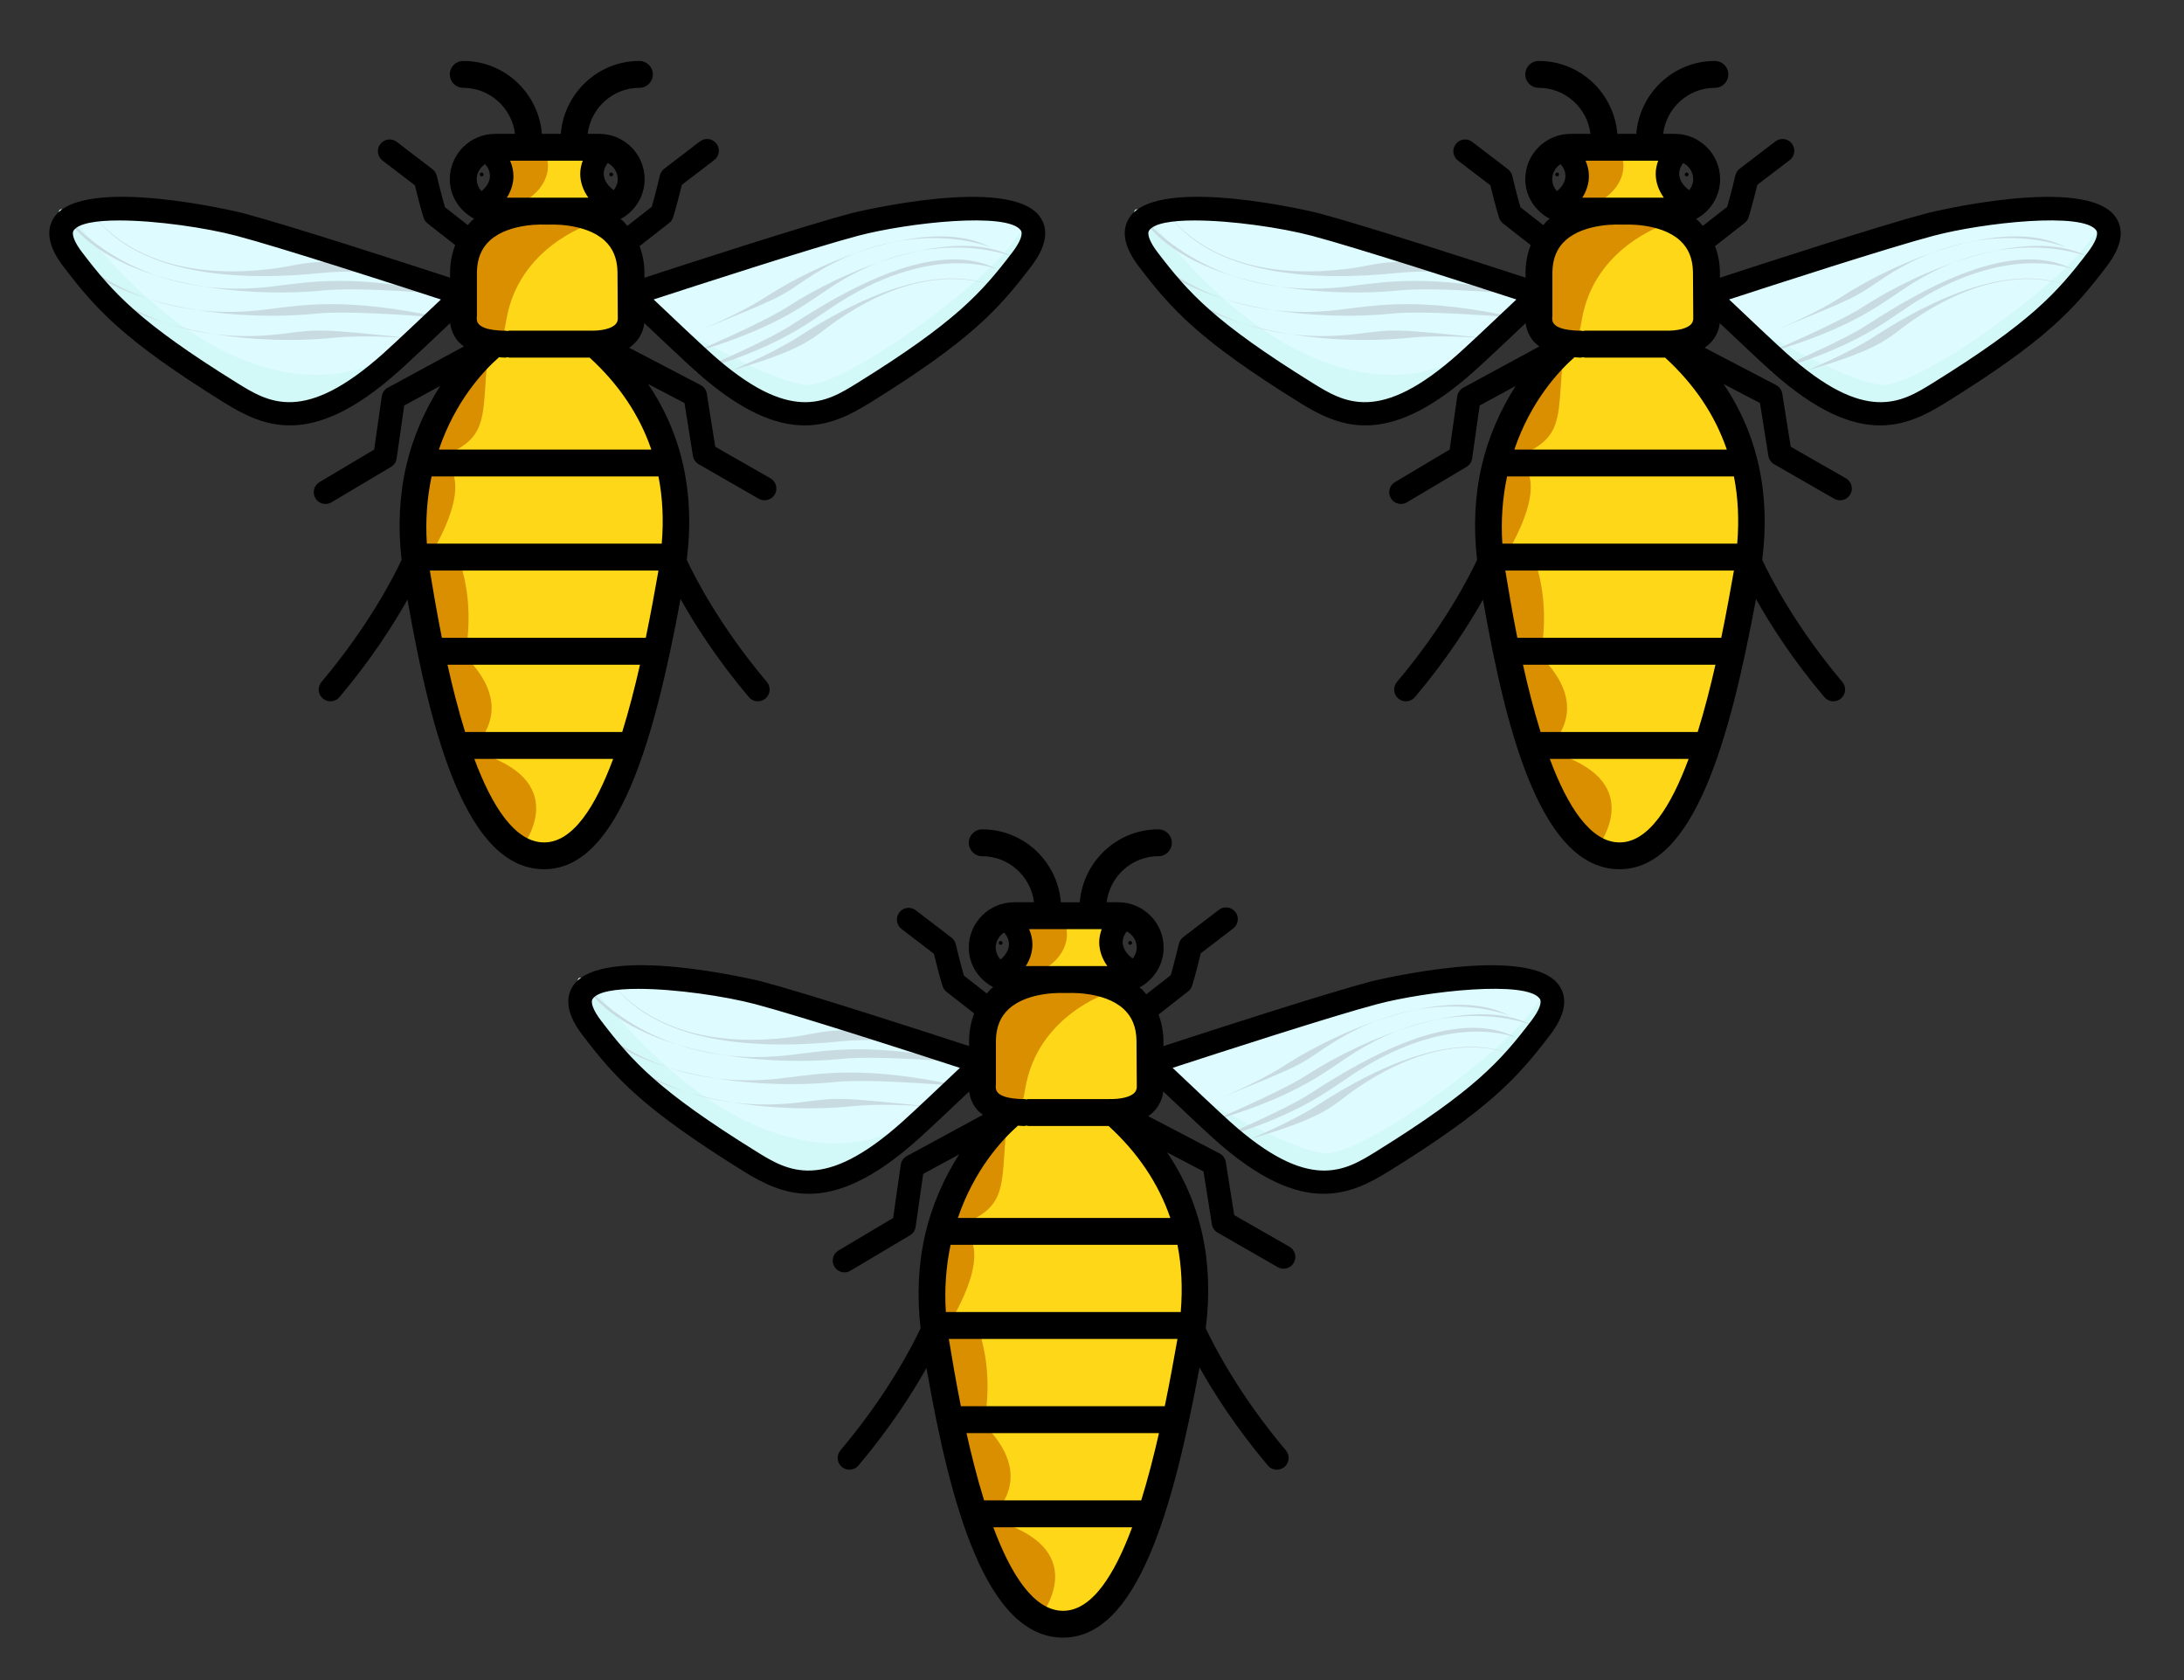 <svg width="65" height="50" xmlns="http://www.w3.org/2000/svg">

    <rect width="100%" height="100%" fill="#333333" stroke="none"/>

    <g>
        <title>background</title>
        <rect fill="none" id="canvas_background" height="52" width="67" y="-1" x="-1"/>
    </g>
    <g>
        <title>Layer 1</title>
        <g id="svg_29">
            <path fill="#defbff" id="svg_2"
                  d="m19.37,8.472l8.25,-2.126c0,0 4.75,-0.82 2.542,1.903l-5.103,3.844c0,0 -1.647,0.952 -4.23,-1.355l-1.999,-2.095l0.54,-0.171z"
                  class="st0"/>
            <path fill="#d2f9f8" id="svg_3"
                  d="m19.12,9.128l3.711,2.898c0,0 1.914,1.201 4.623,-1.288l2.083,-1.849l0.958,-0.958c0,0 0.625,-2.135 -0.292,-0.792c-0.917,1.344 -5.15,4.438 -6.25,4.313c-1.314,-0.15 -4.833,-2.324 -4.833,-2.324z"
                  class="st1"/>
            <path fill="#c8dbe0" id="svg_5"
                  d="m29.693,8.018c0,0 -1.989,-0.86 -4.955,1.141c-0.81,0.546 -1.658,1.203 -4.058,1.909c0,0 2.082,-0.879 2.865,-1.388c1.591,-1.034 4.316,-2.625 6.148,-1.662z"
                  class="st2"/>
            <path fill="#c8dbe0" id="svg_6"
                  d="m30.141,7.639c0,0 -2.521,-1.042 -5.488,0.959c-0.81,0.546 -1.658,1.203 -4.058,1.909c0,0 2.082,-0.879 2.865,-1.388c1.591,-1.035 4.848,-2.444 6.681,-1.48z"
                  class="st2"/>
            <path fill="#c8dbe0" id="svg_7"
                  d="m29.473,7.357c0,0 -2.521,-1.042 -5.488,0.959c-0.81,0.546 -0.669,0.499 -3.107,1.491c0,0 1.131,-0.461 1.913,-0.97c1.592,-1.035 4.85,-2.444 6.682,-1.48z"
                  class="st2"/>
            <path fill="#c8dbe0" id="svg_8"
                  d="m29.788,8.621c0,0 -1.844,-1.131 -4.811,0.87c-0.81,0.546 -0.814,0.833 -3.214,1.539c0,0 1.238,-0.51 2.021,-1.019c1.591,-1.034 4.171,-2.354 6.004,-1.39z"
                  class="st2"/>
            <polygon fill="#fed718" id="svg_9"
                     points="15.1,4.472 17.62,4.472 17.787,6.034 14.745,6.034 "
                     class="st3"/>
            <path fill="#fed718" id="svg_10"
                  d="m14.281,7.159c0,0 2.777,-2.25 4.361,0.604c0,0 0.917,2.458 -1.292,2.417l-3.313,-0.083c0,0 -0.471,-2.792 0.244,-2.938z"
                  class="st3"/>
            <path fill="#fed718" id="svg_11"
                  d="m13.885,10.722c0,0 -3.681,4.875 1.111,13.958c0,0 2.083,3.042 4.333,-3.583c0,0 2.75,-9.667 -2.458,-10.708l-2.986,0.333z"
                  class="st3"/>
            <path fill="#da8f00" id="svg_12"
                  d="m16.294,4.782c0,0 0.212,0.815 -0.945,1.346l-0.604,-0.094l0.354,-1.563l1.258,0l-0.063,0.311z"
                  class="st4"/>
            <path fill="#da8f00" id="svg_13"
                  d="m14.537,10.388c-0.257,2.302 0.195,2.766 -2.156,3.454c0,0 0.568,-2.625 1.75,-3.104c0,0 -0.018,-0.887 0.261,0c0.027,0.086 0.155,-0.44 0.145,-0.35z"
                  class="st4"/>
            <path fill="#da8f00" id="svg_14"
                  d="m13.41,13.94c0.561,0.895 -0.74,2.802 -0.74,2.802l-0.092,-3.104c0,0 0.43,-0.34 0.832,0.302z"
                  class="st4"/>
            <path fill="#da8f00" id="svg_15"
                  d="m13.464,16.188c0,0 0.872,1.503 0.268,3.809l-1.735,-2.546l1.467,-1.263z" class="st4"/>
            <path fill="#da8f00" id="svg_16"
                  d="m13.151,18.982c0,0 3.115,1.901 0.308,3.802l-0.472,-3.5l0.164,-0.302z" class="st4"/>
            <path fill="#da8f00" id="svg_17"
                  d="m17.545,6.68c0,0 -2.106,0.667 -2.474,2.833c-0.369,2.167 -1.186,0.798 -1.186,0.798l0.292,-3.048c-0.001,0 1.526,-1.083 3.368,-0.583z"
                  class="st4"/>
            <path fill="#defbff" id="svg_18"
                  d="m13.459,8.643c0,0 -9.339,-3.588 -11.714,-1.796c0,0 1.292,3.792 6.917,5.417c0,-0.001 3.761,-1.117 4.797,-3.621z"
                  class="st0"/>
            <path fill="#d2f9f8" id="svg_19"
                  d="m11.3,10.725c0,0 -3.934,2.448 -9.183,-4.328c0,0 -0.806,-0.735 -0.042,0.874c0,0 3.607,4.208 5.773,4.563c0,0 1.792,0.87 3.634,-1.101"
                  class="st1"/>
            <path fill="#c8dbe0" id="svg_20"
                  d="m1.902,6.345c0,0 1.977,2.693 6.206,2.18c1.155,-0.14 2.414,-0.383 5.296,0.243c0,0 -2.659,-0.239 -3.763,-0.126c-2.246,0.232 -6.425,-0.104 -7.739,-2.297z"
                  class="st2"/>
            <path fill="#c8dbe0" id="svg_21"
                  d="m1.658,7.037c0,0 1.977,2.693 6.206,2.18c1.155,-0.14 2.414,-0.383 5.296,0.243c0,0 -2.659,-0.239 -3.763,-0.126c-2.245,0.231 -6.424,-0.104 -7.739,-2.297z"
                  class="st2"/>
            <path fill="#c8dbe0" id="svg_22"
                  d="m2.178,7.757c0,0 1.977,2.693 6.206,2.18c1.155,-0.14 0.981,-0.17 4.072,0.152c0,0 -1.434,-0.148 -2.539,-0.035c-2.246,0.232 -6.425,-0.104 -7.739,-2.297z"
                  class="st2"/>
            <path fill="#c8dbe0" id="svg_23"
                  d="m2.6,6.128c0,0 1.229,2.39 5.458,1.877c1.155,-0.14 1.329,-0.465 4.211,0.161c0,0 -1.573,-0.157 -2.678,-0.044c-2.246,0.232 -5.677,0.198 -6.991,-1.994z"
                  class="st2"/>
            <circle id="svg_24" r="0.056" cy="5.193" cx="18.191"/>
            <circle id="svg_25" r="0.056" cy="5.193" cx="14.336"/>
            <path fill="#da8f00" id="svg_26"
                  d="m14.599,22.528c2.432,0.955 0.856,2.796 0.856,2.796l-1.509,-2.837c-0.001,0 0.089,-0.181 0.653,0.041z"
                  class="st4"/>
            <path id="svg_28"
                  d="m30.964,6.471c-0.859,-1.29 -5.561,-0.143 -5.606,-0.13c-1.381,0.364 -4.87,1.496 -6.178,1.924l0,-0.183c-0.006,-0.277 -0.059,-0.527 -0.144,-0.758l0.88,-0.688c0.056,-0.043 0.097,-0.103 0.118,-0.17c0.089,-0.283 0.205,-0.746 0.259,-0.965l0.964,-0.737c0.153,-0.117 0.183,-0.337 0.065,-0.49s-0.337,-0.184 -0.491,-0.065l-1.063,0.813c-0.063,0.049 -0.109,0.119 -0.128,0.197c0,0.002 -0.133,0.563 -0.243,0.936l-0.727,0.568c-0.046,-0.052 -0.086,-0.108 -0.139,-0.156c-0.02,-0.018 -0.043,-0.03 -0.064,-0.047c0.425,-0.228 0.719,-0.671 0.719,-1.186c0,-0.745 -0.606,-1.35 -1.351,-1.35l-0.345,0c0.095,-0.77 0.745,-1.37 1.54,-1.37c0.221,0 0.4,-0.179 0.4,-0.4s-0.18,-0.4 -0.4,-0.4c-1.236,0 -2.242,0.959 -2.34,2.17l-0.562,0c-0.099,-1.211 -1.104,-2.17 -2.341,-2.17c-0.221,0 -0.4,0.179 -0.4,0.4s0.179,0.4 0.4,0.4c0.795,0 1.446,0.6 1.541,1.37l-0.591,0c-0.745,0 -1.35,0.605 -1.35,1.35c0,0.516 0.301,0.951 0.728,1.178c-0.024,0.02 -0.05,0.034 -0.073,0.054c-0.045,0.041 -0.079,0.09 -0.119,0.134l-0.68,-0.532c-0.11,-0.373 -0.243,-0.933 -0.243,-0.935c-0.019,-0.079 -0.064,-0.148 -0.128,-0.197l-1.063,-0.813c-0.155,-0.119 -0.374,-0.089 -0.49,0.065c-0.118,0.153 -0.088,0.373 0.065,0.49l0.964,0.737c0.053,0.219 0.169,0.683 0.259,0.965c0.021,0.067 0.063,0.127 0.118,0.17l0.823,0.643c-0.093,0.239 -0.147,0.503 -0.153,0.795l0.001,0.176c-1.306,-0.427 -4.798,-1.56 -6.179,-1.925c-0.047,-0.012 -4.746,-1.16 -5.607,0.13c-0.259,0.391 -0.167,0.883 0.277,1.464c0.972,1.274 1.78,2.183 4.799,4.058c0.576,0.357 1.191,0.669 1.942,0.669c0.861,0 1.9,-0.41 3.26,-1.632c0.322,-0.289 1.001,-0.929 1.51,-1.412c0.019,0.155 0.077,0.35 0.229,0.533c0.051,0.061 0.115,0.111 0.179,0.161l-2.264,1.228c-0.097,0.053 -0.164,0.148 -0.18,0.258l-0.226,1.584l-1.627,0.968c-0.167,0.099 -0.221,0.313 -0.122,0.479c0.065,0.11 0.182,0.171 0.301,0.171c0.061,0 0.123,-0.016 0.178,-0.049l1.771,-1.054c0.091,-0.054 0.153,-0.146 0.168,-0.251l0.225,-1.576l1.07,-0.581c-0.459,0.72 -0.814,1.527 -1.011,2.381c-0.207,0.895 -0.246,1.835 -0.137,2.796c-0.247,0.525 -0.994,1.983 -2.385,3.632c-0.125,0.147 -0.106,0.368 0.042,0.493c0.065,0.056 0.146,0.082 0.226,0.082c0.1,0 0.198,-0.042 0.268,-0.124c0.954,-1.131 1.608,-2.163 2.025,-2.904c0.71,4.083 1.776,8.026 4.066,8.026c2.199,0 3.269,-3.779 4.06,-8.041c0.417,0.743 1.073,1.78 2.034,2.919c0.069,0.082 0.168,0.124 0.268,0.124c0.08,0 0.16,-0.026 0.226,-0.082c0.147,-0.125 0.167,-0.346 0.042,-0.493c-1.392,-1.65 -2.138,-3.108 -2.385,-3.633c0.251,-1.964 -0.136,-3.741 -1.151,-5.235l1.084,0.567l0.25,1.572c0.017,0.105 0.08,0.196 0.172,0.249l1.788,1.027c0.055,0.031 0.114,0.046 0.174,0.046c0.121,0 0.239,-0.063 0.304,-0.176c0.096,-0.167 0.038,-0.381 -0.13,-0.478l-1.643,-0.94l-0.251,-1.58c-0.018,-0.109 -0.086,-0.204 -0.184,-0.255l-2.126,-1.111c0.083,-0.058 0.158,-0.123 0.221,-0.199c0.156,-0.189 0.212,-0.386 0.23,-0.533c0.509,0.482 1.188,1.123 1.509,1.411c1.36,1.222 2.399,1.632 3.26,1.632c0.751,0 1.366,-0.312 1.941,-0.669c3.02,-1.874 3.827,-2.783 4.8,-4.058c0.444,-0.581 0.537,-1.073 0.277,-1.462zm-11.368,10.517c-0.095,0.536 -0.22,1.236 -0.376,1.994l-6.069,0c-0.16,-0.802 -0.277,-1.513 -0.356,-1.989c-0.001,-0.004 -0.001,-0.008 -0.001,-0.013l6.803,0c-0.001,0.003 -0.001,0.006 -0.001,0.008zm-1.077,4.796l-4.677,0c-0.203,-0.654 -0.377,-1.342 -0.523,-2.001l5.728,0c-0.151,0.667 -0.326,1.351 -0.528,2.001zm1.078,-7.606c0.125,0.631 0.157,1.299 0.098,2.001l-6.991,0c-0.044,-0.687 0.005,-1.356 0.141,-2.001l6.752,0zm-6.535,-0.799c0.491,-1.447 1.326,-2.338 1.789,-2.747c0.05,0.002 0.094,0.01 0.147,0.01c0.016,0 0.033,0 0.049,0c0.019,0 0.036,-0.009 0.054,-0.012c0.02,0.003 0.037,0.012 0.058,0.012l2.37,0c0.007,0 0.013,0 0.019,0c0.877,0.802 1.488,1.717 1.837,2.737l-6.323,0zm4.471,-3.538l-2.375,0c-0.02,0 -0.037,0.009 -0.057,0.011c-0.023,-0.003 -0.041,-0.012 -0.066,-0.011c-0.081,0.001 -0.155,-0.003 -0.226,-0.008c-0.035,-0.008 -0.068,-0.012 -0.104,-0.011c-0.217,-0.028 -0.378,-0.087 -0.457,-0.176c-0.071,-0.08 -0.061,-0.172 -0.054,-0.25l0,-1.298c0.008,-0.403 0.134,-0.71 0.384,-0.939c0.59,-0.541 1.67,-0.475 1.68,-0.473c0.007,0 0.014,-0.003 0.021,-0.003l0.01,0c0.009,0 0.017,0.004 0.025,0.003c0.009,-0.001 1.089,-0.068 1.68,0.473c0.25,0.229 0.376,0.536 0.384,0.931l0.009,1.385c0,0.001 0.006,0.09 -0.057,0.164c-0.108,0.133 -0.404,0.213 -0.797,0.202zm-3.345,-4.509c0,-0.189 0.102,-0.349 0.249,-0.448c0.076,0.087 0.145,0.203 0.145,0.35c0,0.165 -0.093,0.326 -0.254,0.456c-0.084,-0.097 -0.14,-0.22 -0.14,-0.358zm3.155,-0.55c-0.044,0.125 -0.074,0.254 -0.074,0.389c0,0.258 0.09,0.5 0.242,0.712l-1.409,0c-0.019,0 -0.032,0 -0.054,0l-0.964,0c0.126,-0.197 0.197,-0.418 0.197,-0.648c0,-0.158 -0.039,-0.308 -0.099,-0.452l2.161,0l0,-0.001zm0.923,0.877c-0.186,-0.132 -0.298,-0.306 -0.298,-0.489c0,-0.13 0.055,-0.236 0.12,-0.319c0.174,0.092 0.297,0.27 0.297,0.481c0.001,0.125 -0.048,0.235 -0.119,0.327zm-6.846,4.848c-2.369,2.128 -3.43,1.469 -4.365,0.889c-2.917,-1.811 -3.688,-2.677 -4.612,-3.888c-0.228,-0.299 -0.322,-0.542 -0.251,-0.648c0.144,-0.215 0.674,-0.299 1.356,-0.299c1.094,0 2.58,0.216 3.49,0.457c1.324,0.35 4.738,1.456 6.084,1.895c-0.509,0.482 -1.338,1.268 -1.702,1.594zm4.775,14.564c-0.874,0 -1.556,-1.086 -2.078,-2.486l4.132,0c-0.523,1.412 -1.197,2.486 -2.054,2.486zm13.936,-17.563c-0.924,1.211 -1.695,2.077 -4.612,3.888c-0.935,0.581 -1.995,1.239 -4.364,-0.889c-0.363,-0.327 -1.193,-1.112 -1.702,-1.595c1.346,-0.439 4.76,-1.545 6.084,-1.895c1.478,-0.391 4.472,-0.719 4.846,-0.158c0.07,0.107 -0.024,0.35 -0.252,0.649z"/>
        </g>
        <g id="svg_55">
            <path fill="#defbff" id="svg_30"
                  d="m51.378,8.472l8.25,-2.126c0,0 4.75,-0.82 2.542,1.903l-5.103,3.844c0,0 -1.647,0.952 -4.23,-1.355l-1.999,-2.095l0.54,-0.171z"
                  class="st0"/>
            <path fill="#d2f9f8" id="svg_31"
                  d="m51.128,9.128l3.711,2.898c0,0 1.914,1.201 4.623,-1.288l2.083,-1.849l0.958,-0.958c0,0 0.625,-2.135 -0.292,-0.792c-0.917,1.344 -5.15,4.438 -6.25,4.313c-1.314,-0.15 -4.833,-2.324 -4.833,-2.324z"
                  class="st1"/>
            <path fill="#c8dbe0" id="svg_32"
                  d="m61.701,8.018c0,0 -1.989,-0.86 -4.955,1.141c-0.81,0.546 -1.658,1.203 -4.058,1.909c0,0 2.082,-0.879 2.865,-1.388c1.591,-1.034 4.316,-2.625 6.148,-1.662z"
                  class="st2"/>
            <path fill="#c8dbe0" id="svg_33"
                  d="m62.149,7.639c0,0 -2.521,-1.042 -5.488,0.959c-0.81,0.546 -1.658,1.203 -4.058,1.909c0,0 2.082,-0.879 2.865,-1.388c1.591,-1.035 4.848,-2.444 6.681,-1.48z"
                  class="st2"/>
            <path fill="#c8dbe0" id="svg_34"
                  d="m61.481,7.357c0,0 -2.521,-1.042 -5.488,0.959c-0.81,0.546 -0.669,0.499 -3.107,1.491c0,0 1.131,-0.461 1.913,-0.97c1.592,-1.035 4.85,-2.444 6.682,-1.48z"
                  class="st2"/>
            <path fill="#c8dbe0" id="svg_35"
                  d="m61.796,8.621c0,0 -1.844,-1.131 -4.811,0.87c-0.81,0.546 -0.814,0.833 -3.214,1.539c0,0 1.238,-0.51 2.021,-1.019c1.591,-1.034 4.171,-2.354 6.004,-1.39z"
                  class="st2"/>
            <polygon fill="#fed718" id="svg_36"
                     points="47.108,4.472 49.628,4.472 49.795,6.034 46.753,6.034 "
                     class="st3"/>
            <path fill="#fed718" id="svg_37"
                  d="m46.289,7.159c0,0 2.777,-2.25 4.361,0.604c0,0 0.917,2.458 -1.292,2.417l-3.313,-0.083c0,0 -0.471,-2.792 0.244,-2.938z"
                  class="st3"/>
            <path fill="#fed718" id="svg_38"
                  d="m45.893,10.722c0,0 -3.681,4.875 1.111,13.958c0,0 2.083,3.042 4.333,-3.583c0,0 2.75,-9.667 -2.458,-10.708l-2.986,0.333z"
                  class="st3"/>
            <path fill="#da8f00" id="svg_39"
                  d="m48.302,4.782c0,0 0.212,0.815 -0.945,1.346l-0.604,-0.094l0.354,-1.563l1.258,0l-0.063,0.311z"
                  class="st4"/>
            <path fill="#da8f00" id="svg_40"
                  d="m46.545,10.388c-0.257,2.302 0.195,2.766 -2.156,3.454c0,0 0.568,-2.625 1.75,-3.104c0,0 -0.018,-0.887 0.261,0c0.027,0.086 0.155,-0.44 0.145,-0.35z"
                  class="st4"/>
            <path fill="#da8f00" id="svg_41"
                  d="m45.418,13.94c0.561,0.895 -0.74,2.802 -0.74,2.802l-0.092,-3.104c0,0 0.43,-0.34 0.832,0.302z"
                  class="st4"/>
            <path fill="#da8f00" id="svg_42"
                  d="m45.472,16.188c0,0 0.872,1.503 0.268,3.809l-1.735,-2.546l1.467,-1.263z" class="st4"/>
            <path fill="#da8f00" id="svg_43"
                  d="m45.159,18.982c0,0 3.115,1.901 0.308,3.802l-0.472,-3.5l0.164,-0.302z" class="st4"/>
            <path fill="#da8f00" id="svg_44"
                  d="m49.553,6.68c0,0 -2.106,0.667 -2.474,2.833c-0.369,2.167 -1.186,0.798 -1.186,0.798l0.292,-3.048c-0.001,0 1.526,-1.083 3.368,-0.583z"
                  class="st4"/>
            <path fill="#defbff" id="svg_45"
                  d="m45.467,8.643c0,0 -9.339,-3.588 -11.714,-1.796c0,0 1.292,3.792 6.917,5.417c0,-0.001 3.761,-1.117 4.797,-3.621z"
                  class="st0"/>
            <path fill="#d2f9f8" id="svg_46"
                  d="m43.308,10.725c0,0 -3.934,2.448 -9.183,-4.328c0,0 -0.806,-0.735 -0.042,0.874c0,0 3.607,4.208 5.773,4.563c0,0 1.792,0.87 3.634,-1.101"
                  class="st1"/>
            <path fill="#c8dbe0" id="svg_47"
                  d="m33.91,6.345c0,0 1.977,2.693 6.206,2.18c1.155,-0.14 2.414,-0.383 5.296,0.243c0,0 -2.659,-0.239 -3.763,-0.126c-2.246,0.232 -6.425,-0.104 -7.739,-2.297z"
                  class="st2"/>
            <path fill="#c8dbe0" id="svg_48"
                  d="m33.666,7.037c0,0 1.977,2.693 6.206,2.18c1.155,-0.14 2.414,-0.383 5.296,0.243c0,0 -2.659,-0.239 -3.763,-0.126c-2.245,0.231 -6.424,-0.104 -7.739,-2.297z"
                  class="st2"/>
            <path fill="#c8dbe0" id="svg_49"
                  d="m34.186,7.757c0,0 1.977,2.693 6.206,2.18c1.155,-0.14 0.981,-0.17 4.072,0.152c0,0 -1.434,-0.148 -2.539,-0.035c-2.246,0.232 -6.425,-0.104 -7.739,-2.297z"
                  class="st2"/>
            <path fill="#c8dbe0" id="svg_50"
                  d="m34.608,6.128c0,0 1.229,2.39 5.458,1.877c1.155,-0.14 1.329,-0.465 4.211,0.161c0,0 -1.573,-0.157 -2.678,-0.044c-2.246,0.232 -5.677,0.198 -6.991,-1.994z"
                  class="st2"/>
            <circle id="svg_51" r="0.056" cy="5.193" cx="50.199"/>
            <circle id="svg_52" r="0.056" cy="5.193" cx="46.344"/>
            <path fill="#da8f00" id="svg_53"
                  d="m46.607,22.528c2.432,0.955 0.856,2.796 0.856,2.796l-1.509,-2.837c-0.001,0 0.089,-0.181 0.653,0.041z"
                  class="st4"/>
            <path id="svg_54"
                  d="m62.972,6.471c-0.859,-1.29 -5.561,-0.143 -5.606,-0.13c-1.381,0.364 -4.87,1.496 -6.178,1.924l0,-0.183c-0.006,-0.277 -0.059,-0.527 -0.144,-0.758l0.88,-0.688c0.056,-0.043 0.097,-0.103 0.118,-0.17c0.089,-0.283 0.205,-0.746 0.259,-0.965l0.964,-0.737c0.153,-0.117 0.183,-0.337 0.065,-0.49s-0.337,-0.184 -0.491,-0.065l-1.063,0.813c-0.063,0.049 -0.109,0.119 -0.128,0.197c0,0.002 -0.133,0.563 -0.243,0.936l-0.727,0.568c-0.046,-0.052 -0.086,-0.108 -0.139,-0.156c-0.02,-0.018 -0.043,-0.03 -0.064,-0.047c0.425,-0.228 0.719,-0.671 0.719,-1.186c0,-0.745 -0.606,-1.35 -1.351,-1.35l-0.345,0c0.095,-0.77 0.745,-1.37 1.54,-1.37c0.221,0 0.4,-0.179 0.4,-0.4s-0.18,-0.4 -0.4,-0.4c-1.236,0 -2.242,0.959 -2.34,2.17l-0.562,0c-0.099,-1.211 -1.104,-2.17 -2.341,-2.17c-0.221,0 -0.4,0.179 -0.4,0.4s0.179,0.4 0.4,0.4c0.795,0 1.446,0.6 1.541,1.37l-0.591,0c-0.745,0 -1.35,0.605 -1.35,1.35c0,0.516 0.301,0.951 0.728,1.178c-0.024,0.02 -0.05,0.034 -0.073,0.054c-0.045,0.041 -0.079,0.09 -0.119,0.134l-0.68,-0.532c-0.11,-0.373 -0.243,-0.933 -0.243,-0.935c-0.019,-0.079 -0.064,-0.148 -0.128,-0.197l-1.063,-0.813c-0.155,-0.119 -0.374,-0.089 -0.49,0.065c-0.118,0.153 -0.088,0.373 0.065,0.49l0.964,0.737c0.053,0.219 0.169,0.683 0.259,0.965c0.021,0.067 0.063,0.127 0.118,0.17l0.823,0.643c-0.093,0.239 -0.147,0.503 -0.153,0.795l0.001,0.176c-1.306,-0.427 -4.798,-1.56 -6.179,-1.925c-0.047,-0.012 -4.746,-1.16 -5.607,0.13c-0.259,0.391 -0.167,0.883 0.277,1.464c0.972,1.274 1.78,2.183 4.799,4.058c0.576,0.357 1.191,0.669 1.942,0.669c0.861,0 1.9,-0.41 3.26,-1.632c0.322,-0.289 1.001,-0.929 1.51,-1.412c0.019,0.155 0.077,0.35 0.229,0.533c0.051,0.061 0.115,0.111 0.179,0.161l-2.264,1.228c-0.097,0.053 -0.164,0.148 -0.18,0.258l-0.226,1.584l-1.627,0.968c-0.167,0.099 -0.221,0.313 -0.122,0.479c0.065,0.11 0.182,0.171 0.301,0.171c0.061,0 0.123,-0.016 0.178,-0.049l1.771,-1.054c0.091,-0.054 0.153,-0.146 0.168,-0.251l0.225,-1.576l1.07,-0.581c-0.459,0.72 -0.814,1.527 -1.011,2.381c-0.207,0.895 -0.246,1.835 -0.137,2.796c-0.247,0.525 -0.994,1.983 -2.385,3.632c-0.125,0.147 -0.106,0.368 0.042,0.493c0.065,0.056 0.146,0.082 0.226,0.082c0.1,0 0.198,-0.042 0.268,-0.124c0.954,-1.131 1.608,-2.163 2.025,-2.904c0.71,4.083 1.776,8.026 4.066,8.026c2.199,0 3.269,-3.779 4.06,-8.041c0.417,0.743 1.073,1.78 2.034,2.919c0.069,0.082 0.168,0.124 0.268,0.124c0.08,0 0.16,-0.026 0.226,-0.082c0.147,-0.125 0.167,-0.346 0.042,-0.493c-1.392,-1.65 -2.138,-3.108 -2.385,-3.633c0.251,-1.964 -0.136,-3.741 -1.151,-5.235l1.084,0.567l0.25,1.572c0.017,0.105 0.08,0.196 0.172,0.249l1.788,1.027c0.055,0.031 0.114,0.046 0.174,0.046c0.121,0 0.239,-0.063 0.304,-0.176c0.096,-0.167 0.038,-0.381 -0.13,-0.478l-1.643,-0.94l-0.251,-1.58c-0.018,-0.109 -0.086,-0.204 -0.184,-0.255l-2.126,-1.111c0.083,-0.058 0.158,-0.123 0.221,-0.199c0.156,-0.189 0.212,-0.386 0.23,-0.533c0.509,0.482 1.188,1.123 1.509,1.411c1.36,1.222 2.399,1.632 3.26,1.632c0.751,0 1.366,-0.312 1.941,-0.669c3.02,-1.874 3.827,-2.783 4.8,-4.058c0.444,-0.581 0.537,-1.073 0.277,-1.462zm-11.368,10.517c-0.095,0.536 -0.22,1.236 -0.376,1.994l-6.069,0c-0.16,-0.802 -0.277,-1.513 -0.356,-1.989c-0.001,-0.004 -0.001,-0.008 -0.001,-0.013l6.803,0c-0.001,0.003 -0.001,0.006 -0.001,0.008zm-1.077,4.796l-4.677,0c-0.203,-0.654 -0.377,-1.342 -0.523,-2.001l5.728,0c-0.151,0.667 -0.326,1.351 -0.528,2.001zm1.078,-7.606c0.125,0.631 0.157,1.299 0.098,2.001l-6.991,0c-0.044,-0.687 0.005,-1.356 0.141,-2.001l6.752,0zm-6.535,-0.799c0.491,-1.447 1.326,-2.338 1.789,-2.747c0.05,0.002 0.094,0.01 0.147,0.01c0.016,0 0.033,0 0.049,0c0.019,0 0.036,-0.009 0.054,-0.012c0.02,0.003 0.037,0.012 0.058,0.012l2.37,0c0.007,0 0.013,0 0.019,0c0.877,0.802 1.488,1.717 1.837,2.737l-6.323,0zm4.471,-3.538l-2.375,0c-0.02,0 -0.037,0.009 -0.057,0.011c-0.023,-0.003 -0.041,-0.012 -0.066,-0.011c-0.081,0.001 -0.155,-0.003 -0.226,-0.008c-0.035,-0.008 -0.068,-0.012 -0.104,-0.011c-0.217,-0.028 -0.378,-0.087 -0.457,-0.176c-0.071,-0.08 -0.061,-0.172 -0.054,-0.25l0,-1.298c0.008,-0.403 0.134,-0.71 0.384,-0.939c0.59,-0.541 1.67,-0.475 1.68,-0.473c0.007,0 0.014,-0.003 0.021,-0.003l0.01,0c0.009,0 0.017,0.004 0.025,0.003c0.009,-0.001 1.089,-0.068 1.68,0.473c0.25,0.229 0.376,0.536 0.384,0.931l0.009,1.385c0,0.001 0.006,0.09 -0.057,0.164c-0.108,0.133 -0.404,0.213 -0.797,0.202zm-3.345,-4.509c0,-0.189 0.102,-0.349 0.249,-0.448c0.076,0.087 0.145,0.203 0.145,0.35c0,0.165 -0.093,0.326 -0.254,0.456c-0.084,-0.097 -0.14,-0.22 -0.14,-0.358zm3.155,-0.55c-0.044,0.125 -0.074,0.254 -0.074,0.389c0,0.258 0.09,0.5 0.242,0.712l-1.409,0c-0.019,0 -0.032,0 -0.054,0l-0.964,0c0.126,-0.197 0.197,-0.418 0.197,-0.648c0,-0.158 -0.039,-0.308 -0.099,-0.452l2.161,0l0,-0.001zm0.923,0.877c-0.186,-0.132 -0.298,-0.306 -0.298,-0.489c0,-0.13 0.055,-0.236 0.12,-0.319c0.174,0.092 0.297,0.27 0.297,0.481c0.001,0.125 -0.048,0.235 -0.119,0.327zm-6.846,4.848c-2.369,2.128 -3.43,1.469 -4.365,0.889c-2.917,-1.811 -3.688,-2.677 -4.612,-3.888c-0.228,-0.299 -0.322,-0.542 -0.251,-0.648c0.144,-0.215 0.674,-0.299 1.356,-0.299c1.094,0 2.58,0.216 3.49,0.457c1.324,0.35 4.738,1.456 6.084,1.895c-0.509,0.482 -1.338,1.268 -1.702,1.594zm4.775,14.564c-0.874,0 -1.556,-1.086 -2.078,-2.486l4.132,0c-0.523,1.412 -1.197,2.486 -2.054,2.486zm13.936,-17.563c-0.924,1.211 -1.695,2.077 -4.612,3.888c-0.935,0.581 -1.995,1.239 -4.364,-0.889c-0.363,-0.327 -1.193,-1.112 -1.702,-1.595c1.346,-0.439 4.76,-1.545 6.084,-1.895c1.478,-0.391 4.472,-0.719 4.846,-0.158c0.07,0.107 -0.024,0.35 -0.252,0.649z"/>
        </g>
        <g id="svg_107">
            <path fill="#defbff" id="svg_82"
                  d="m34.816,31.34l8.25,-2.126c0,0 4.75,-0.82 2.542,1.903l-5.103,3.844c0,0 -1.647,0.952 -4.23,-1.355l-1.999,-2.095l0.54,-0.171z"
                  class="st0"/>
            <path fill="#d2f9f8" id="svg_83"
                  d="m34.566,31.996l3.711,2.898c0,0 1.914,1.201 4.623,-1.288l2.083,-1.849l0.958,-0.958c0,0 0.625,-2.135 -0.292,-0.792c-0.917,1.344 -5.15,4.438 -6.25,4.313c-1.314,-0.15 -4.833,-2.324 -4.833,-2.324z"
                  class="st1"/>
            <path fill="#c8dbe0" id="svg_84"
                  d="m45.139,30.886c0,0 -1.989,-0.86 -4.955,1.141c-0.81,0.546 -1.658,1.203 -4.058,1.909c0,0 2.082,-0.879 2.865,-1.388c1.591,-1.034 4.316,-2.625 6.148,-1.662z"
                  class="st2"/>
            <path fill="#c8dbe0" id="svg_85"
                  d="m45.587,30.507c0,0 -2.521,-1.042 -5.488,0.959c-0.81,0.546 -1.658,1.203 -4.058,1.909c0,0 2.082,-0.879 2.865,-1.388c1.591,-1.035 4.848,-2.444 6.681,-1.48z"
                  class="st2"/>
            <path fill="#c8dbe0" id="svg_86"
                  d="m44.919,30.225c0,0 -2.521,-1.042 -5.488,0.959c-0.81,0.546 -0.669,0.499 -3.107,1.491c0,0 1.131,-0.461 1.913,-0.97c1.592,-1.035 4.85,-2.444 6.682,-1.48z"
                  class="st2"/>
            <path fill="#c8dbe0" id="svg_87"
                  d="m45.234,31.489c0,0 -1.844,-1.131 -4.811,0.87c-0.81,0.546 -0.814,0.833 -3.214,1.539c0,0 1.238,-0.51 2.021,-1.019c1.591,-1.034 4.171,-2.354 6.004,-1.39z"
                  class="st2"/>
            <polygon fill="#fed718" id="svg_88"
                     points="30.546,27.34 33.066,27.34 33.233,28.902 30.191,28.902 "
                     class="st3"/>
            <path fill="#fed718" id="svg_89"
                  d="m29.727,30.027c0,0 2.777,-2.25 4.361,0.604c0,0 0.917,2.458 -1.292,2.417l-3.313,-0.083c0,0 -0.471,-2.792 0.244,-2.938z"
                  class="st3"/>
            <path fill="#fed718" id="svg_90"
                  d="m29.331,33.59c0,0 -3.681,4.875 1.111,13.958c0,0 2.083,3.042 4.333,-3.583c0,0 2.75,-9.667 -2.458,-10.708l-2.986,0.333z"
                  class="st3"/>
            <path fill="#da8f00" id="svg_91"
                  d="m31.74,27.65c0,0 0.212,0.815 -0.945,1.346l-0.604,-0.094l0.354,-1.563l1.258,0l-0.063,0.311z"
                  class="st4"/>
            <path fill="#da8f00" id="svg_92"
                  d="m29.983,33.256c-0.257,2.302 0.195,2.766 -2.156,3.454c0,0 0.568,-2.625 1.75,-3.104c0,0 -0.018,-0.887 0.261,0c0.027,0.086 0.155,-0.44 0.145,-0.35z"
                  class="st4"/>
            <path fill="#da8f00" id="svg_93"
                  d="m28.856,36.808c0.561,0.895 -0.74,2.802 -0.74,2.802l-0.092,-3.104c0,0 0.43,-0.34 0.832,0.302z"
                  class="st4"/>
            <path fill="#da8f00" id="svg_94"
                  d="m28.91,39.056c0,0 0.872,1.503 0.268,3.809l-1.735,-2.546l1.467,-1.263z" class="st4"/>
            <path fill="#da8f00" id="svg_95"
                  d="m28.597,41.85c0,0 3.115,1.901 0.308,3.802l-0.472,-3.5l0.164,-0.302z" class="st4"/>
            <path fill="#da8f00" id="svg_96"
                  d="m32.991,29.548c0,0 -2.106,0.667 -2.474,2.833c-0.369,2.167 -1.186,0.798 -1.186,0.798l0.292,-3.048c-0.001,0 1.526,-1.083 3.368,-0.583z"
                  class="st4"/>
            <path fill="#defbff" id="svg_97"
                  d="m28.905,31.511c0,0 -9.339,-3.588 -11.714,-1.796c0,0 1.292,3.792 6.917,5.417c0,-0.001 3.761,-1.117 4.797,-3.621z"
                  class="st0"/>
            <path fill="#d2f9f8" id="svg_98"
                  d="m26.746,33.593c0,0 -3.934,2.448 -9.183,-4.328c0,0 -0.806,-0.735 -0.042,0.874c0,0 3.607,4.208 5.773,4.563c0,0 1.792,0.87 3.634,-1.101"
                  class="st1"/>
            <path fill="#c8dbe0" id="svg_99"
                  d="m17.348,29.213c0,0 1.977,2.693 6.206,2.18c1.155,-0.14 2.414,-0.383 5.296,0.243c0,0 -2.659,-0.239 -3.763,-0.126c-2.246,0.232 -6.425,-0.104 -7.739,-2.297z"
                  class="st2"/>
            <path fill="#c8dbe0" id="svg_100"
                  d="m17.104,29.905c0,0 1.977,2.693 6.206,2.18c1.155,-0.14 2.414,-0.383 5.296,0.243c0,0 -2.659,-0.239 -3.763,-0.126c-2.245,0.231 -6.424,-0.104 -7.739,-2.297z"
                  class="st2"/>
            <path fill="#c8dbe0" id="svg_101"
                  d="m17.624,30.625c0,0 1.977,2.693 6.206,2.18c1.155,-0.14 0.981,-0.17 4.072,0.152c0,0 -1.434,-0.148 -2.539,-0.035c-2.246,0.232 -6.425,-0.104 -7.739,-2.297z"
                  class="st2"/>
            <path fill="#c8dbe0" id="svg_102"
                  d="m18.046,28.996c0,0 1.229,2.39 5.458,1.877c1.155,-0.14 1.329,-0.465 4.211,0.161c0,0 -1.573,-0.157 -2.678,-0.044c-2.246,0.232 -5.677,0.198 -6.991,-1.994z"
                  class="st2"/>
            <circle id="svg_103" r="0.056" cy="28.061" cx="33.637"/>
            <circle id="svg_104" r="0.056" cy="28.061" cx="29.782"/>
            <path fill="#da8f00" id="svg_105"
                  d="m30.045,45.396c2.432,0.955 0.856,2.796 0.856,2.796l-1.509,-2.837c-0.001,0 0.089,-0.181 0.653,0.041z"
                  class="st4"/>
            <path id="svg_106"
                  d="m46.41,29.339c-0.859,-1.29 -5.561,-0.143 -5.606,-0.13c-1.381,0.364 -4.87,1.496 -6.178,1.924l0,-0.183c-0.006,-0.277 -0.059,-0.527 -0.144,-0.758l0.88,-0.688c0.056,-0.043 0.097,-0.103 0.118,-0.17c0.089,-0.283 0.205,-0.746 0.259,-0.965l0.964,-0.737c0.153,-0.117 0.183,-0.337 0.065,-0.49s-0.337,-0.184 -0.491,-0.065l-1.063,0.813c-0.063,0.049 -0.109,0.119 -0.128,0.197c0,0.002 -0.133,0.563 -0.243,0.936l-0.727,0.568c-0.046,-0.052 -0.086,-0.108 -0.139,-0.156c-0.02,-0.018 -0.043,-0.03 -0.064,-0.047c0.425,-0.228 0.719,-0.671 0.719,-1.186c0,-0.745 -0.606,-1.35 -1.351,-1.35l-0.345,0c0.095,-0.77 0.745,-1.37 1.54,-1.37c0.221,0 0.4,-0.179 0.4,-0.4s-0.18,-0.4 -0.4,-0.4c-1.236,0 -2.242,0.959 -2.34,2.17l-0.562,0c-0.099,-1.211 -1.104,-2.17 -2.341,-2.17c-0.221,0 -0.4,0.179 -0.4,0.4s0.179,0.4 0.4,0.4c0.795,0 1.446,0.6 1.541,1.37l-0.591,0c-0.745,0 -1.35,0.605 -1.35,1.35c0,0.516 0.301,0.951 0.728,1.178c-0.024,0.02 -0.05,0.034 -0.073,0.054c-0.045,0.041 -0.079,0.09 -0.119,0.134l-0.68,-0.532c-0.11,-0.373 -0.243,-0.933 -0.243,-0.935c-0.019,-0.079 -0.064,-0.148 -0.128,-0.197l-1.063,-0.813c-0.155,-0.119 -0.374,-0.089 -0.49,0.065c-0.118,0.153 -0.088,0.373 0.065,0.49l0.964,0.737c0.053,0.219 0.169,0.683 0.259,0.965c0.021,0.067 0.063,0.127 0.118,0.17l0.823,0.643c-0.093,0.239 -0.147,0.503 -0.153,0.795l0.001,0.176c-1.306,-0.427 -4.798,-1.56 -6.179,-1.925c-0.047,-0.012 -4.746,-1.16 -5.607,0.13c-0.259,0.391 -0.167,0.883 0.277,1.464c0.972,1.274 1.78,2.183 4.799,4.058c0.576,0.357 1.191,0.669 1.942,0.669c0.861,0 1.9,-0.41 3.26,-1.632c0.322,-0.289 1.001,-0.929 1.51,-1.412c0.019,0.155 0.077,0.35 0.229,0.533c0.051,0.061 0.115,0.111 0.179,0.161l-2.264,1.228c-0.097,0.053 -0.164,0.148 -0.18,0.258l-0.226,1.584l-1.627,0.968c-0.167,0.099 -0.221,0.313 -0.122,0.479c0.065,0.11 0.182,0.171 0.301,0.171c0.061,0 0.123,-0.016 0.178,-0.049l1.771,-1.054c0.091,-0.054 0.153,-0.146 0.168,-0.251l0.225,-1.576l1.07,-0.581c-0.459,0.72 -0.814,1.527 -1.011,2.381c-0.207,0.895 -0.246,1.835 -0.137,2.796c-0.247,0.525 -0.994,1.983 -2.385,3.632c-0.125,0.147 -0.106,0.368 0.042,0.493c0.065,0.056 0.146,0.082 0.226,0.082c0.1,0 0.198,-0.042 0.268,-0.124c0.954,-1.131 1.608,-2.163 2.025,-2.904c0.71,4.083 1.776,8.026 4.066,8.026c2.199,0 3.269,-3.779 4.06,-8.041c0.417,0.743 1.073,1.78 2.034,2.919c0.069,0.082 0.168,0.124 0.268,0.124c0.08,0 0.16,-0.026 0.226,-0.082c0.147,-0.125 0.167,-0.346 0.042,-0.493c-1.392,-1.65 -2.138,-3.108 -2.385,-3.633c0.251,-1.964 -0.136,-3.741 -1.151,-5.235l1.084,0.567l0.25,1.572c0.017,0.105 0.08,0.196 0.172,0.249l1.788,1.027c0.055,0.031 0.114,0.046 0.174,0.046c0.121,0 0.239,-0.063 0.304,-0.176c0.096,-0.167 0.038,-0.381 -0.13,-0.478l-1.643,-0.94l-0.251,-1.58c-0.018,-0.109 -0.086,-0.204 -0.184,-0.255l-2.126,-1.111c0.083,-0.058 0.158,-0.123 0.221,-0.199c0.156,-0.189 0.212,-0.386 0.23,-0.533c0.509,0.482 1.188,1.123 1.509,1.411c1.36,1.222 2.399,1.632 3.26,1.632c0.751,0 1.366,-0.312 1.941,-0.669c3.02,-1.874 3.827,-2.783 4.8,-4.058c0.444,-0.581 0.537,-1.073 0.277,-1.462zm-11.368,10.517c-0.095,0.536 -0.22,1.236 -0.376,1.994l-6.069,0c-0.16,-0.802 -0.277,-1.513 -0.356,-1.989c-0.001,-0.004 -0.001,-0.008 -0.001,-0.013l6.803,0c-0.001,0.003 -0.001,0.006 -0.001,0.008zm-1.077,4.796l-4.677,0c-0.203,-0.654 -0.377,-1.342 -0.523,-2.001l5.728,0c-0.151,0.667 -0.326,1.351 -0.528,2.001zm1.078,-7.606c0.125,0.631 0.157,1.299 0.098,2.001l-6.991,0c-0.044,-0.687 0.005,-1.356 0.141,-2.001l6.752,0zm-6.535,-0.799c0.491,-1.447 1.326,-2.338 1.789,-2.747c0.05,0.002 0.094,0.01 0.147,0.01c0.016,0 0.033,0 0.049,0c0.019,0 0.036,-0.009 0.054,-0.012c0.02,0.003 0.037,0.012 0.058,0.012l2.37,0c0.007,0 0.013,0 0.019,0c0.877,0.802 1.488,1.717 1.837,2.737l-6.323,0zm4.471,-3.538l-2.375,0c-0.02,0 -0.037,0.009 -0.057,0.011c-0.023,-0.003 -0.041,-0.012 -0.066,-0.011c-0.081,0.001 -0.155,-0.003 -0.226,-0.008c-0.035,-0.008 -0.068,-0.012 -0.104,-0.011c-0.217,-0.028 -0.378,-0.087 -0.457,-0.176c-0.071,-0.08 -0.061,-0.172 -0.054,-0.25l0,-1.298c0.008,-0.403 0.134,-0.71 0.384,-0.939c0.59,-0.541 1.67,-0.475 1.68,-0.473c0.007,0 0.014,-0.003 0.021,-0.003l0.01,0c0.009,0 0.017,0.004 0.025,0.003c0.009,-0.001 1.089,-0.068 1.68,0.473c0.25,0.229 0.376,0.536 0.384,0.931l0.009,1.385c0,0.001 0.006,0.09 -0.057,0.164c-0.108,0.133 -0.404,0.213 -0.797,0.202zm-3.345,-4.509c0,-0.189 0.102,-0.349 0.249,-0.448c0.076,0.087 0.145,0.203 0.145,0.35c0,0.165 -0.093,0.326 -0.254,0.456c-0.084,-0.097 -0.14,-0.22 -0.14,-0.358zm3.155,-0.55c-0.044,0.125 -0.074,0.254 -0.074,0.389c0,0.258 0.09,0.5 0.242,0.712l-1.409,0c-0.019,0 -0.032,0 -0.054,0l-0.964,0c0.126,-0.197 0.197,-0.418 0.197,-0.648c0,-0.158 -0.039,-0.308 -0.099,-0.452l2.161,0l0,-0.001zm0.923,0.877c-0.186,-0.132 -0.298,-0.306 -0.298,-0.489c0,-0.13 0.055,-0.236 0.12,-0.319c0.174,0.092 0.297,0.27 0.297,0.481c0.001,0.125 -0.048,0.235 -0.119,0.327zm-6.846,4.848c-2.369,2.128 -3.43,1.469 -4.365,0.889c-2.917,-1.811 -3.688,-2.677 -4.612,-3.888c-0.228,-0.299 -0.322,-0.542 -0.251,-0.648c0.144,-0.215 0.674,-0.299 1.356,-0.299c1.094,0 2.58,0.216 3.49,0.457c1.324,0.35 4.738,1.456 6.084,1.895c-0.509,0.482 -1.338,1.268 -1.702,1.594zm4.775,14.564c-0.874,0 -1.556,-1.086 -2.078,-2.486l4.132,0c-0.523,1.412 -1.197,2.486 -2.054,2.486zm13.936,-17.563c-0.924,1.211 -1.695,2.077 -4.612,3.888c-0.935,0.581 -1.995,1.239 -4.364,-0.889c-0.363,-0.327 -1.193,-1.112 -1.702,-1.595c1.346,-0.439 4.76,-1.545 6.084,-1.895c1.478,-0.391 4.472,-0.719 4.846,-0.158c0.07,0.107 -0.024,0.35 -0.252,0.649z"/>
        </g>
    </g>
</svg>
